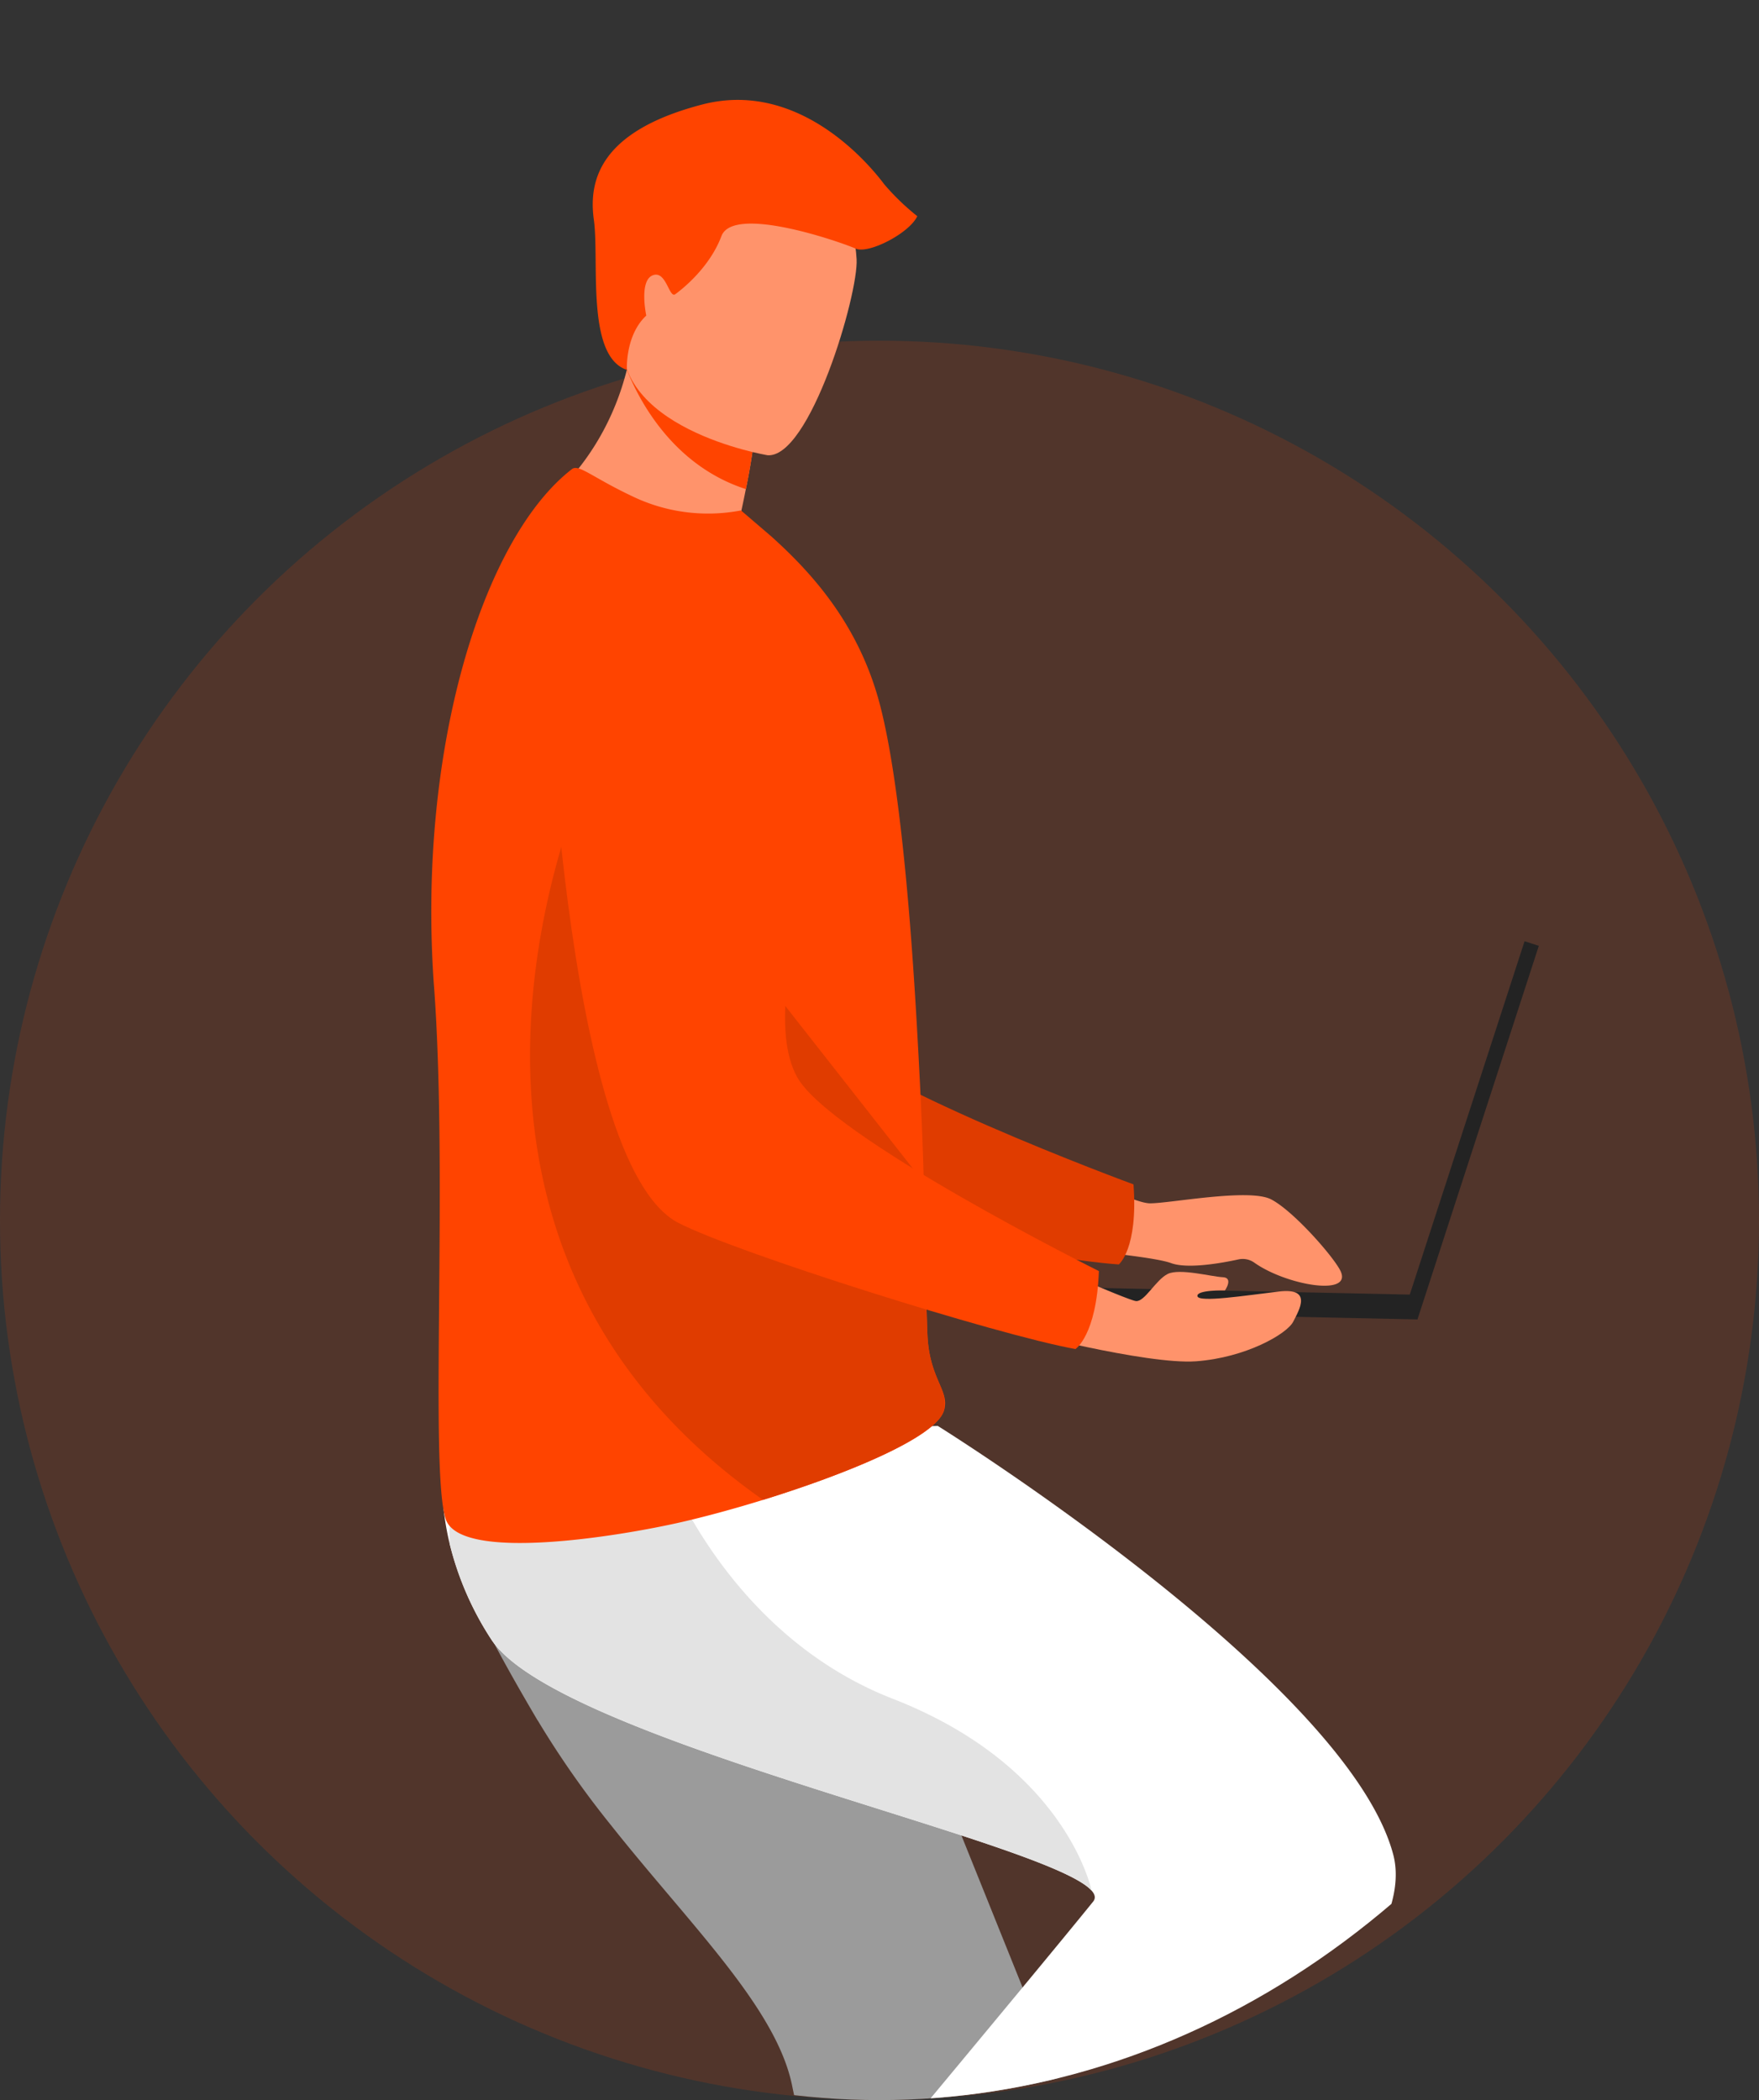 <svg xmlns="http://www.w3.org/2000/svg" xmlns:xlink="http://www.w3.org/1999/xlink" width="315" height="376" viewBox="0 0 315 376">
  <rect x="0" y="0" width="315" height="376" fill="#333333" stroke="none"/>
  <defs>
    <clipPath id="clip-path">
      <ellipse id="Ellipse_12" data-name="Ellipse 12" cx="157.5" cy="188" rx="157.5" ry="188" transform="translate(8300 991)" fill="#f40" opacity="0.15"/>
    </clipPath>
  </defs>
  <g id="Group_674" data-name="Group 674" transform="translate(-93 -1439)">
    <circle id="Ellipse_11" data-name="Ellipse 11" cx="157.5" cy="157.5" r="157.5" transform="translate(93 1500)" fill="#f40" opacity="0.15"/>
    <g id="Mask_Group_10" data-name="Mask Group 10" transform="translate(-8207 448)" clip-path="url(#clip-path)">
      <g id="Camada_3" transform="translate(8377.231 1008.879)">
        <path id="Path_1108" data-name="Path 1108" d="M1307.98,886.161s1.386,22.306,5.694,22.628c.578.041,21.885.041,21.885.041l27.208-.157s-.182-6.552-8.129-7.939-21.266-6.974-26.077-17.487c-5.067-11.058-20.581,2.921-20.581,2.921Z" transform="translate(-1181.159 -432.118)" fill="#9b9b9b"/>
        <path id="Path_1109" data-name="Path 1109" d="M1289.362,568.04s12.84,7.3,16.439,7.3,17.71-2.731,21.646-.718,11.058,10.1,12.4,12.741c2.4,4.753-9.672,2.657-15.382-1.395a3.579,3.579,0,0,0-2.855-.586c-2.954.644-9.094,1.758-12.065.66-3.986-1.477-24.988-3.119-24.988-3.119l4.811-14.887Z" transform="translate(-1177.065 -377.775)" fill="#ff936b"/>
        <path id="Path_1110" data-name="Path 1110" d="M1171.97,444.7s13.311,94.63,35.361,103.1c10.877,4.184,58.955,13.666,73.182,14.615,0,0,3.483-2.822,2.632-14.334,0,0-50.372-18.493-57.527-28.553-10.654-14.97,6.61-61.15-6.751-75.2s-35.873-20.1-46.9.363Z" transform="translate(-1157.39 -353.908)" fill="#e03c00"/>
        <path id="Path_1111" data-name="Path 1111" d="M1173.809,677.323a166.323,166.323,0,0,0,13.006,18.609c14.31,18.064,29.89,32.96,32.6,47.038a63.17,63.17,0,0,0,2.517,9.011c1.131,3.227,2.534,6.618,4.151,10.126,6.074,13.187,15.151,27.975,24.221,41.41,15.671,23.222,30.41,42.607,30.41,42.607l27.027-1.155c-1.081-2.707-12.874-34.775-28.644-73.966-6.4-15.91-13.212-32.828-19.781-49.151q-1.312-3.268-2.616-6.5c-2.005-4.993-3.986-9.911-5.917-14.7-14.8-36.8-26.605-66.1-26.605-66.1s-59.186-22.422-65.334-7.889c-5.067,11.982-.941,23.717,14.953,50.67Z" transform="translate(-1154.739 -387.163)" fill="#9b9b9b"/>
        <path id="Path_1112" data-name="Path 1112" d="M1228.509,810.47s-18.8,12.081-16.975,16c.239.52,10.629,19.129,10.629,19.129l13.4,23.676s5.636-3.35,2.971-10.967-4.275-21.968,2.55-31.293c7.188-9.812-12.576-16.546-12.576-16.546Z" transform="translate(-1164.282 -420.143)" fill="#9b9b9b"/>
        <path id="Path_1113" data-name="Path 1113" d="M1228.144,799.321s-11.751-10.365-13.823-17.965c0,0,48.417-58.006,58.922-71.011.478-.594.363-1.254-.281-1.972-7.93-8.937-96.016-27.117-107.536-45.025a55.435,55.435,0,0,1-7.435-17.148c-2.608-10.934-.545-18.477-.545-18.477l87.978-2.542s73.248,45.611,81.55,76.706-98.822,97.435-98.822,97.435Z" transform="translate(-1154.716 -387.761)" fill="#fff"/>
        <path id="Path_1114" data-name="Path 1114" d="M1273.242,709.219c-7.931-8.937-96.016-27.117-107.536-45.025a55.44,55.44,0,0,1-7.435-17.148V635.914l37.391-5.884s10.6,32.63,42.013,44.86c29.411,11.463,34.982,31.8,35.576,34.33Z" transform="translate(-1154.995 -388.608)" fill="#e3e3e3"/>
        <path id="Path_1115" data-name="Path 1115" d="M1225.022,431.572c-17.8,4.6-47.3-11.892-47.3-11.892s11.454-7.7,15.7-24.617c.215-.85.4-1.725.586-2.624,1.865-.4,5.38-1.139,9.144-1.939l13.591,12.18a117.629,117.629,0,0,1-2.013,13.748q-.446,2.278-1.024,4.877a41.956,41.956,0,0,1,11.314,10.258Z" transform="translate(-1158.395 -346.746)" fill="#ff936b"/>
        <path id="Path_1116" data-name="Path 1116" d="M1154.787,510.039c2.55,34.288-.8,86.435,2.088,95.463,2.5,7.79,30.938,3.161,42.285.561,4.2-.966,9.292-2.336,14.549-3.961,14.664-4.539,30.632-11.025,32.349-15.836a3.7,3.7,0,0,0,.157-.553,4.359,4.359,0,0,0-.033-2.014c-.569-2.451-2.773-5.108-3.029-11.182-.289-6.783-.247-14.763-.5-23.354-.016-.966-.025-2.022-.132-2.987v-.355c-.008-.182-.017-.363-.017-.545-.248-9.573-.751-19.641-1.329-29.626-.371-6.272-.792-12.478-1.287-18.428-1.279-15.358-3-29.015-5.281-37.655-3.73-14.078-11.941-23.255-19.426-29.981l-5.413-4.638a31.257,31.257,0,0,1-19.633-2.616c-6.99-3.317-9.4-5.694-10.621-4.8-16.133,12.453-27.744,50.6-24.732,92.517Z" transform="translate(-1154.302 -351.438)" fill="#f40"/>
        <path id="Path_1117" data-name="Path 1117" d="M1217.455,613.195c14.664-4.539,30.633-11.025,32.349-15.836a3.735,3.735,0,0,0,.157-.553c-.008-.668-.017-1.345-.033-2.013-.569-2.451-2.772-5.108-3.028-11.182-.289-6.783-.248-14.763-.5-23.354-.016-.965-.025-2.022-.132-2.987v-.355c-.009-.182-.017-.363-.017-.545l-59.268-75.509S1147.136,563.821,1217.455,613.195Z" transform="translate(-1158.048 -362.538)" fill="#e03c00"/>
        <path id="Path_1118" data-name="Path 1118" d="M1220.071,402.69a117.7,117.7,0,0,1-2.014,13.748c-13.278-4.291-19.294-16.282-21.307-21.365.214-.85.4-1.725.586-2.624,1.865-.4,5.38-1.139,9.143-1.939Z" transform="translate(-1161.72 -346.748)" fill="#f40"/>
        <path id="Path_1119" data-name="Path 1119" d="M1221.68,403.659s-28.949-4.828-25.665-22.809,1.766-30.715,20.383-28.388,20.953,9.837,21.316,16.109-8.417,35.889-16.035,35.1Z" transform="translate(-1161.546 -340.051)" fill="#ff936b"/>
        <g id="Group_431" data-name="Group 431" transform="translate(102.87 150.638)">
          <rect id="Rectangle_707" data-name="Rectangle 707" width="2.682" height="70.285" transform="translate(73.749 67.674) rotate(-162)" fill="#232323"/>
          <rect id="Rectangle_708" data-name="Rectangle 708" width="73.759" height="4.415" transform="translate(73.742 67.715) rotate(-178.78)" fill="#232323"/>
        </g>
        <path id="Path_1120" data-name="Path 1120" d="M1280.78,601.53s23.693,6.247,32.581,5.6,16.273-4.885,17.4-7.089,3.466-6.123-2.583-5.4-14.31,2.005-14.565.842,4.935-1.048,4.935-1.048,1.568-2.278-.4-2.36-7.732-1.642-9.87-.578-4.118,5.018-5.677,4.852-19.83-8.227-19.83-8.227l-1.973,13.41Z" transform="translate(-1176.406 -381.284)" fill="#ff936b"/>
        <path id="Path_1121" data-name="Path 1121" d="M1179.09,449.876s2.8,95.521,23.783,106.381c10.349,5.356,57.09,20.078,71.119,22.595,0,0,3.771-2.426,4.2-13.955,0,0-48.029-23.932-54.028-34.718-8.937-16.051,13.311-60.044,1.576-75.492S1192.3,430.756,1179.09,449.876Z" transform="translate(-1158.634 -355.198)" fill="#f40"/>
        <path id="Path_1122" data-name="Path 1122" d="M1195.456,385.806s-.33-6.173,3.474-9.7c0,0-1.329-6.189,1.122-7.2s2.954,4.184,4.076,3.367,6.115-4.687,8.261-10.4,21.736,1.2,24.023,2.236,9.622-2.74,11.05-5.8a42.99,42.99,0,0,1-5.917-5.711c-1.832-2.451-14.681-18.964-32.63-14.277s-20.392,13.253-19.377,20.6-1.444,24.435,5.909,26.9Z" transform="translate(-1160.426 -337.48)" fill="#f40"/>
      </g>
    </g>
  </g>
</svg>
